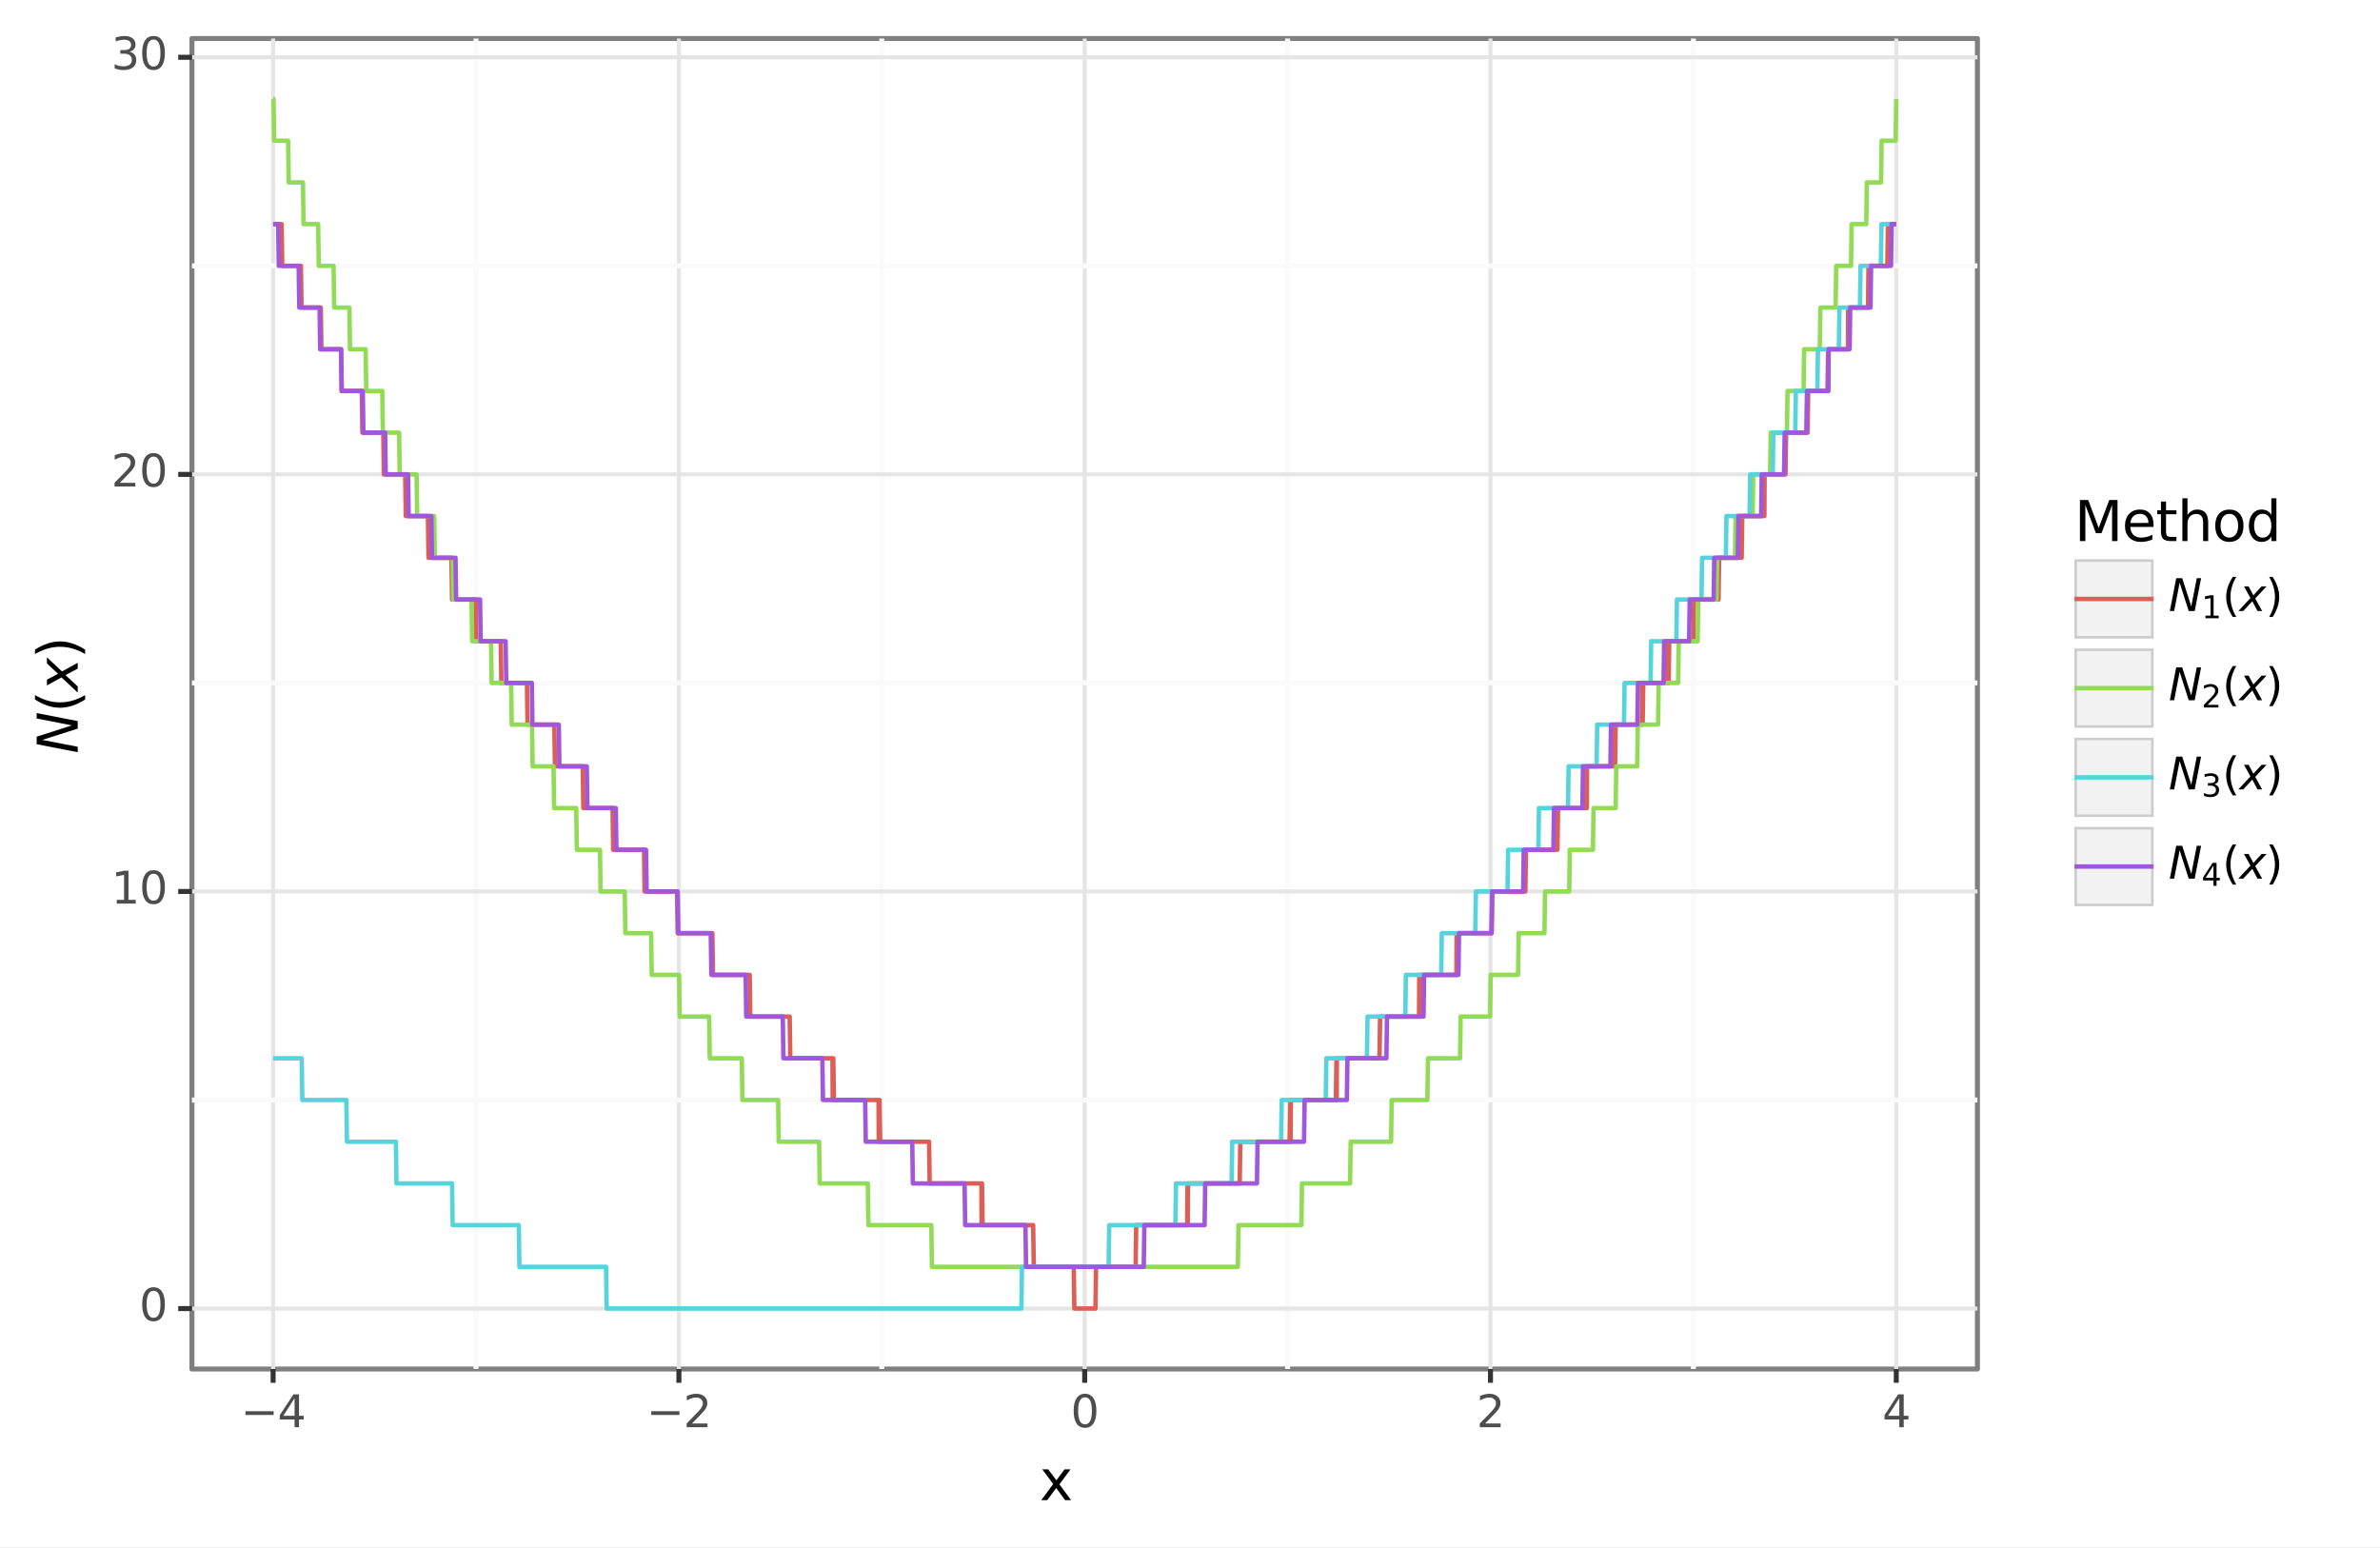 <?xml version="1.0" encoding="utf-8" standalone="no"?>
<!DOCTYPE svg PUBLIC "-//W3C//DTD SVG 1.1//EN"
  "http://www.w3.org/Graphics/SVG/1.1/DTD/svg11.dtd">
<svg xmlns:xlink="http://www.w3.org/1999/xlink" width="476.034pt" height="309.529pt" viewBox="0 0 476.034 309.529" xmlns="http://www.w3.org/2000/svg" version="1.1">
 <rect x="0" y="0" width="476.034" height="309.529" fill="#808080" stroke="none"/>
 <defs>
  <style type="text/css">*{stroke-linejoin: round; stroke-linecap: butt}</style>
 </defs>
 <g id="figure_1">
  <g id="patch_1">
   <path d="M 0 309.529 
L 476.034 309.529 
L 476.034 0 
L 0 0 
z
" style="fill: #ffffff; stroke: #ffffff; stroke-linejoin: miter"/>
  </g>
  <g id="axes_1">
   <g id="patch_2">
    <path d="M 38.394 273.816 
L 395.514 273.816 
L 395.514 7.704 
L 38.394 7.704 
z
" style="fill: #ffffff; stroke: #7f7f7f; stroke-linejoin: miter"/>
   </g>
   <g id="matplotlib.axis_1">
    <g id="xtick_1">
     <g id="line2d_1">
      <path d="M 54.627 273.816 
L 54.627 7.704 
" clip-path="url(#p66bff94a96)" style="fill: none; stroke: #e5e5e5; stroke-width: 0.8"/>
     </g>
     <g id="line2d_2">
      <path d="M 54.627 273.816 
" style="fill: none; stroke: #000000; stroke-width: 1.5"/>
      <defs>
       <path id="m1a305d5297" d="M 0 0 
L 0 2.75 
" style="stroke: #333333"/>
      </defs>
      <g>
       <use xlink:href="#m1a305d5297" x="54.627" y="273.816" style="stroke: #333333"/>
      </g>
     </g>
     <g id="text_1">
      <!-- −4 -->
      <g style="fill: #4d4d4d" transform="translate(48.14 285.453) scale(0.088 -0.088)">
       <defs>
        <path id="DejaVuSans-2212" d="M 678 2272 
L 4684 2272 
L 4684 1741 
L 678 1741 
L 678 2272 
z
" transform="scale(0.016)"/>
        <path id="DejaVuSans-34" d="M 2419 4116 
L 825 1625 
L 2419 1625 
L 2419 4116 
z
M 2253 4666 
L 3047 4666 
L 3047 1625 
L 3713 1625 
L 3713 1100 
L 3047 1100 
L 3047 0 
L 2419 0 
L 2419 1100 
L 313 1100 
L 313 1709 
L 2253 4666 
z
" transform="scale(0.016)"/>
       </defs>
       <use xlink:href="#DejaVuSans-2212"/>
       <use xlink:href="#DejaVuSans-34" x="83.789"/>
      </g>
     </g>
    </g>
    <g id="xtick_2">
     <g id="line2d_3">
      <path d="M 135.79 273.816 
L 135.79 7.704 
" clip-path="url(#p66bff94a96)" style="fill: none; stroke: #e5e5e5; stroke-width: 0.8"/>
     </g>
     <g id="line2d_4">
      <path d="M 135.79 273.816 
" style="fill: none; stroke: #000000; stroke-width: 1.5"/>
      <g>
       <use xlink:href="#m1a305d5297" x="135.79" y="273.816" style="stroke: #333333"/>
      </g>
     </g>
     <g id="text_2">
      <!-- −2 -->
      <g style="fill: #4d4d4d" transform="translate(129.304 285.453) scale(0.088 -0.088)">
       <defs>
        <path id="DejaVuSans-32" d="M 1228 531 
L 3431 531 
L 3431 0 
L 469 0 
L 469 531 
Q 828 903 1448 1529 
Q 2069 2156 2228 2338 
Q 2531 2678 2651 2914 
Q 2772 3150 2772 3378 
Q 2772 3750 2511 3984 
Q 2250 4219 1831 4219 
Q 1534 4219 1204 4116 
Q 875 4013 500 3803 
L 500 4441 
Q 881 4594 1212 4672 
Q 1544 4750 1819 4750 
Q 2544 4750 2975 4387 
Q 3406 4025 3406 3419 
Q 3406 3131 3298 2873 
Q 3191 2616 2906 2266 
Q 2828 2175 2409 1742 
Q 1991 1309 1228 531 
z
" transform="scale(0.016)"/>
       </defs>
       <use xlink:href="#DejaVuSans-2212"/>
       <use xlink:href="#DejaVuSans-32" x="83.789"/>
      </g>
     </g>
    </g>
    <g id="xtick_3">
     <g id="line2d_5">
      <path d="M 216.954 273.816 
L 216.954 7.704 
" clip-path="url(#p66bff94a96)" style="fill: none; stroke: #e5e5e5; stroke-width: 0.8"/>
     </g>
     <g id="line2d_6">
      <path d="M 216.954 273.816 
" style="fill: none; stroke: #000000; stroke-width: 1.5"/>
      <g>
       <use xlink:href="#m1a305d5297" x="216.954" y="273.816" style="stroke: #333333"/>
      </g>
     </g>
     <g id="text_3">
      <!-- 0 -->
      <g style="fill: #4d4d4d" transform="translate(214.154 285.453) scale(0.088 -0.088)">
       <defs>
        <path id="DejaVuSans-30" d="M 2034 4250 
Q 1547 4250 1301 3770 
Q 1056 3291 1056 2328 
Q 1056 1369 1301 889 
Q 1547 409 2034 409 
Q 2525 409 2770 889 
Q 3016 1369 3016 2328 
Q 3016 3291 2770 3770 
Q 2525 4250 2034 4250 
z
M 2034 4750 
Q 2819 4750 3233 4129 
Q 3647 3509 3647 2328 
Q 3647 1150 3233 529 
Q 2819 -91 2034 -91 
Q 1250 -91 836 529 
Q 422 1150 422 2328 
Q 422 3509 836 4129 
Q 1250 4750 2034 4750 
z
" transform="scale(0.016)"/>
       </defs>
       <use xlink:href="#DejaVuSans-30"/>
      </g>
     </g>
    </g>
    <g id="xtick_4">
     <g id="line2d_7">
      <path d="M 298.118 273.816 
L 298.118 7.704 
" clip-path="url(#p66bff94a96)" style="fill: none; stroke: #e5e5e5; stroke-width: 0.8"/>
     </g>
     <g id="line2d_8">
      <path d="M 298.118 273.816 
" style="fill: none; stroke: #000000; stroke-width: 1.5"/>
      <g>
       <use xlink:href="#m1a305d5297" x="298.118" y="273.816" style="stroke: #333333"/>
      </g>
     </g>
     <g id="text_4">
      <!-- 2 -->
      <g style="fill: #4d4d4d" transform="translate(295.318 285.453) scale(0.088 -0.088)">
       <use xlink:href="#DejaVuSans-32"/>
      </g>
     </g>
    </g>
    <g id="xtick_5">
     <g id="line2d_9">
      <path d="M 379.281 273.816 
L 379.281 7.704 
" clip-path="url(#p66bff94a96)" style="fill: none; stroke: #e5e5e5; stroke-width: 0.8"/>
     </g>
     <g id="line2d_10">
      <path d="M 379.281 273.816 
" style="fill: none; stroke: #000000; stroke-width: 1.5"/>
      <g>
       <use xlink:href="#m1a305d5297" x="379.281" y="273.816" style="stroke: #333333"/>
      </g>
     </g>
     <g id="text_5">
      <!-- 4 -->
      <g style="fill: #4d4d4d" transform="translate(376.482 285.453) scale(0.088 -0.088)">
       <use xlink:href="#DejaVuSans-34"/>
      </g>
     </g>
    </g>
    <g id="xtick_6">
     <g id="line2d_11">
      <path d="M 95.208 273.816 
L 95.208 7.704 
" clip-path="url(#p66bff94a96)" style="fill: none; stroke: #fafafa"/>
     </g>
    </g>
    <g id="xtick_7">
     <g id="line2d_12">
      <path d="M 176.372 273.816 
L 176.372 7.704 
" clip-path="url(#p66bff94a96)" style="fill: none; stroke: #fafafa"/>
     </g>
    </g>
    <g id="xtick_8">
     <g id="line2d_13">
      <path d="M 257.536 273.816 
L 257.536 7.704 
" clip-path="url(#p66bff94a96)" style="fill: none; stroke: #fafafa"/>
     </g>
    </g>
    <g id="xtick_9">
     <g id="line2d_14">
      <path d="M 338.699 273.816 
L 338.699 7.704 
" clip-path="url(#p66bff94a96)" style="fill: none; stroke: #fafafa"/>
     </g>
    </g>
    <g id="text_6">
     <!-- x -->
     <g transform="translate(207.939 300.041) scale(0.11 -0.11)">
      <defs>
       <path id="DejaVuSans-78" d="M 3513 3500 
L 2247 1797 
L 3578 0 
L 2900 0 
L 1881 1375 
L 863 0 
L 184 0 
L 1544 1831 
L 300 3500 
L 978 3500 
L 1906 2253 
L 2834 3500 
L 3513 3500 
z
" transform="scale(0.016)"/>
      </defs>
      <use xlink:href="#DejaVuSans-78"/>
     </g>
    </g>
   </g>
   <g id="matplotlib.axis_2">
    <g id="ytick_1">
     <g id="line2d_15">
      <path d="M 38.394 261.72 
L 395.514 261.72 
" clip-path="url(#p66bff94a96)" style="fill: none; stroke: #e5e5e5; stroke-width: 0.8"/>
     </g>
     <g id="line2d_16">
      <path d="M 38.394 261.72 
" style="fill: none; stroke: #000000; stroke-width: 1.5"/>
      <defs>
       <path id="ma55352d00c" d="M 0 0 
L -2.75 0 
" style="stroke: #333333"/>
      </defs>
      <g>
       <use xlink:href="#ma55352d00c" x="38.394" y="261.72" style="stroke: #333333"/>
      </g>
     </g>
     <g id="text_7">
      <!-- 0 -->
      <g style="fill: #4d4d4d" transform="translate(27.845 264.149) scale(0.088 -0.088)">
       <use xlink:href="#DejaVuSans-30"/>
      </g>
     </g>
    </g>
    <g id="ytick_2">
     <g id="line2d_17">
      <path d="M 38.394 178.3 
L 395.514 178.3 
" clip-path="url(#p66bff94a96)" style="fill: none; stroke: #e5e5e5; stroke-width: 0.8"/>
     </g>
     <g id="line2d_18">
      <path d="M 38.394 178.3 
" style="fill: none; stroke: #000000; stroke-width: 1.5"/>
      <g>
       <use xlink:href="#ma55352d00c" x="38.394" y="178.3" style="stroke: #333333"/>
      </g>
     </g>
     <g id="text_8">
      <!-- 10 -->
      <g style="fill: #4d4d4d" transform="translate(22.246 180.728) scale(0.088 -0.088)">
       <defs>
        <path id="DejaVuSans-31" d="M 794 531 
L 1825 531 
L 1825 4091 
L 703 3866 
L 703 4441 
L 1819 4666 
L 2450 4666 
L 2450 531 
L 3481 531 
L 3481 0 
L 794 0 
L 794 531 
z
" transform="scale(0.016)"/>
       </defs>
       <use xlink:href="#DejaVuSans-31"/>
       <use xlink:href="#DejaVuSans-30" x="63.623"/>
      </g>
     </g>
    </g>
    <g id="ytick_3">
     <g id="line2d_19">
      <path d="M 38.394 94.879 
L 395.514 94.879 
" clip-path="url(#p66bff94a96)" style="fill: none; stroke: #e5e5e5; stroke-width: 0.8"/>
     </g>
     <g id="line2d_20">
      <path d="M 38.394 94.879 
" style="fill: none; stroke: #000000; stroke-width: 1.5"/>
      <g>
       <use xlink:href="#ma55352d00c" x="38.394" y="94.879" style="stroke: #333333"/>
      </g>
     </g>
     <g id="text_9">
      <!-- 20 -->
      <g style="fill: #4d4d4d" transform="translate(22.246 97.307) scale(0.088 -0.088)">
       <use xlink:href="#DejaVuSans-32"/>
       <use xlink:href="#DejaVuSans-30" x="63.623"/>
      </g>
     </g>
    </g>
    <g id="ytick_4">
     <g id="line2d_21">
      <path d="M 38.394 11.458 
L 395.514 11.458 
" clip-path="url(#p66bff94a96)" style="fill: none; stroke: #e5e5e5; stroke-width: 0.8"/>
     </g>
     <g id="line2d_22">
      <path d="M 38.394 11.458 
" style="fill: none; stroke: #000000; stroke-width: 1.5"/>
      <g>
       <use xlink:href="#ma55352d00c" x="38.394" y="11.458" style="stroke: #333333"/>
      </g>
     </g>
     <g id="text_10">
      <!-- 30 -->
      <g style="fill: #4d4d4d" transform="translate(22.246 13.887) scale(0.088 -0.088)">
       <defs>
        <path id="DejaVuSans-33" d="M 2597 2516 
Q 3050 2419 3304 2112 
Q 3559 1806 3559 1356 
Q 3559 666 3084 287 
Q 2609 -91 1734 -91 
Q 1441 -91 1130 -33 
Q 819 25 488 141 
L 488 750 
Q 750 597 1062 519 
Q 1375 441 1716 441 
Q 2309 441 2620 675 
Q 2931 909 2931 1356 
Q 2931 1769 2642 2001 
Q 2353 2234 1838 2234 
L 1294 2234 
L 1294 2753 
L 1863 2753 
Q 2328 2753 2575 2939 
Q 2822 3125 2822 3475 
Q 2822 3834 2567 4026 
Q 2313 4219 1838 4219 
Q 1578 4219 1281 4162 
Q 984 4106 628 3988 
L 628 4550 
Q 988 4650 1302 4700 
Q 1616 4750 1894 4750 
Q 2613 4750 3031 4423 
Q 3450 4097 3450 3541 
Q 3450 3153 3228 2886 
Q 3006 2619 2597 2516 
z
" transform="scale(0.016)"/>
       </defs>
       <use xlink:href="#DejaVuSans-33"/>
       <use xlink:href="#DejaVuSans-30" x="63.623"/>
      </g>
     </g>
    </g>
    <g id="ytick_5">
     <g id="line2d_23">
      <path d="M 38.394 220.01 
L 395.514 220.01 
" clip-path="url(#p66bff94a96)" style="fill: none; stroke: #fafafa"/>
     </g>
    </g>
    <g id="ytick_6">
     <g id="line2d_24">
      <path d="M 38.394 136.589 
L 395.514 136.589 
" clip-path="url(#p66bff94a96)" style="fill: none; stroke: #fafafa"/>
     </g>
    </g>
    <g id="ytick_7">
     <g id="line2d_25">
      <path d="M 38.394 53.169 
L 395.514 53.169 
" clip-path="url(#p66bff94a96)" style="fill: none; stroke: #fafafa"/>
     </g>
    </g>
    <g id="text_11">
     <!-- $N(x)$ -->
     <g transform="translate(15.558 150.747) rotate(-90) scale(0.11 -0.11)">
      <defs>
       <path id="DejaVuSans-Oblique-4e" d="M 1081 4666 
L 1931 4666 
L 3219 666 
L 4000 4666 
L 4616 4666 
L 3706 0 
L 2853 0 
L 1569 4025 
L 788 0 
L 172 0 
L 1081 4666 
z
" transform="scale(0.016)"/>
       <path id="DejaVuSans-28" d="M 1984 4856 
Q 1566 4138 1362 3434 
Q 1159 2731 1159 2009 
Q 1159 1288 1364 580 
Q 1569 -128 1984 -844 
L 1484 -844 
Q 1016 -109 783 600 
Q 550 1309 550 2009 
Q 550 2706 781 3412 
Q 1013 4119 1484 4856 
L 1984 4856 
z
" transform="scale(0.016)"/>
       <path id="DejaVuSans-Oblique-78" d="M 3841 3500 
L 2234 1784 
L 3219 0 
L 2559 0 
L 1819 1388 
L 531 0 
L -166 0 
L 1556 1844 
L 641 3500 
L 1300 3500 
L 1972 2234 
L 3144 3500 
L 3841 3500 
z
" transform="scale(0.016)"/>
       <path id="DejaVuSans-29" d="M 513 4856 
L 1013 4856 
Q 1481 4119 1714 3412 
Q 1947 2706 1947 2009 
Q 1947 1309 1714 600 
Q 1481 -109 1013 -844 
L 513 -844 
Q 928 -128 1133 580 
Q 1338 1288 1338 2009 
Q 1338 2731 1133 3434 
Q 928 4138 513 4856 
z
" transform="scale(0.016)"/>
      </defs>
      <use xlink:href="#DejaVuSans-Oblique-4e" transform="translate(0 0.125)"/>
      <use xlink:href="#DejaVuSans-28" transform="translate(74.805 0.125)"/>
      <use xlink:href="#DejaVuSans-Oblique-78" transform="translate(113.818 0.125)"/>
      <use xlink:href="#DejaVuSans-29" transform="translate(172.998 0.125)"/>
     </g>
    </g>
   </g>
   <g id="line2d_26">
    <path d="M 54.627 44.827 
L 56.331 44.827 
L 56.453 53.169 
L 60.186 53.169 
L 60.308 61.511 
L 64.163 61.511 
L 64.285 69.853 
L 68.222 69.853 
L 68.343 78.195 
L 72.361 78.195 
L 72.483 86.537 
L 76.663 86.537 
L 76.784 94.879 
L 81.045 94.879 
L 81.167 103.221 
L 85.591 103.221 
L 85.712 111.563 
L 90.298 111.563 
L 90.42 119.905 
L 95.127 119.905 
L 95.249 128.247 
L 100.159 128.247 
L 100.281 136.589 
L 105.395 136.589 
L 105.516 144.931 
L 110.873 144.931 
L 110.995 153.274 
L 116.555 153.274 
L 116.676 161.616 
L 122.52 161.616 
L 122.642 169.958 
L 128.81 169.958 
L 128.932 178.3 
L 135.425 178.3 
L 135.547 186.642 
L 142.486 186.642 
L 142.608 194.984 
L 149.953 194.984 
L 150.075 203.326 
L 157.948 203.326 
L 158.07 211.668 
L 166.511 211.668 
L 166.551 220.01 
L 166.592 211.668 
L 166.673 211.668 
L 166.795 220.01 
L 175.723 220.01 
L 175.763 228.352 
L 175.804 220.01 
L 175.926 220.01 
L 176.047 228.352 
L 185.828 228.352 
L 185.949 236.694 
L 196.298 236.694 
L 196.338 245.036 
L 196.379 236.694 
L 196.42 236.694 
L 196.541 245.036 
L 206.646 245.036 
L 206.768 253.378 
L 214.763 253.378 
L 214.884 261.72 
L 219.105 261.72 
L 219.227 253.378 
L 227.14 253.378 
L 227.262 245.036 
L 237.448 245.036 
L 237.529 236.694 
L 237.57 245.036 
L 237.61 236.694 
L 247.958 236.694 
L 248.08 228.352 
L 257.942 228.352 
L 258.063 220.01 
L 258.104 220.01 
L 258.144 228.352 
L 258.185 220.01 
L 267.194 220.01 
L 267.316 211.668 
L 267.357 220.01 
L 267.397 211.668 
L 275.919 211.668 
L 276.041 203.326 
L 283.833 203.326 
L 283.873 194.984 
L 283.914 203.326 
L 283.995 203.326 
L 284.117 194.984 
L 291.3 194.984 
L 291.34 186.642 
L 291.381 194.984 
L 291.503 194.984 
L 291.624 186.642 
L 298.361 186.642 
L 298.483 178.3 
L 305.098 178.3 
L 305.219 169.958 
L 311.266 169.958 
L 311.388 161.616 
L 311.51 169.958 
L 311.631 161.616 
L 317.272 161.616 
L 317.353 153.274 
L 317.394 161.616 
L 317.435 153.274 
L 322.872 153.274 
L 322.954 144.931 
L 323.035 153.274 
L 323.157 144.931 
L 328.392 144.931 
L 328.473 136.589 
L 328.554 144.931 
L 328.676 136.589 
L 333.505 136.589 
L 333.546 128.247 
L 333.586 136.589 
L 333.627 136.589 
L 333.667 128.247 
L 333.708 136.589 
L 333.748 136.589 
L 333.87 128.247 
L 338.699 128.247 
L 338.821 119.905 
L 343.732 119.905 
L 343.853 111.563 
L 348.196 111.563 
L 348.277 103.221 
L 348.358 111.563 
L 348.48 103.221 
L 352.7 103.221 
L 352.822 94.879 
L 352.862 94.879 
L 352.903 103.221 
L 352.944 94.879 
L 357.124 94.879 
L 357.245 86.537 
L 361.425 86.537 
L 361.466 78.195 
L 361.506 86.537 
L 361.547 86.537 
L 361.669 78.195 
L 365.524 78.195 
L 365.646 69.853 
L 365.686 78.195 
L 365.727 69.853 
L 369.623 69.853 
L 369.663 61.511 
L 369.704 69.853 
L 369.744 69.853 
L 369.866 61.511 
L 373.64 61.511 
L 373.722 53.169 
L 373.762 61.511 
L 373.803 53.169 
L 377.496 53.169 
L 377.617 44.827 
L 379.281 44.827 
L 379.281 44.827 
" clip-path="url(#p66bff94a96)" style="fill: none; stroke: #db5f57; stroke-width: 0.886"/>
   </g>
   <g id="line2d_27">
    <path d="M 54.627 19.8 
L 54.708 19.8 
L 54.83 28.143 
L 57.63 28.143 
L 57.751 36.485 
L 60.592 36.485 
L 60.714 44.827 
L 63.636 44.827 
L 63.758 53.169 
L 66.72 53.169 
L 66.842 61.511 
L 69.885 61.511 
L 70.007 69.853 
L 73.132 69.853 
L 73.254 78.195 
L 76.46 78.195 
L 76.581 86.537 
L 79.828 86.537 
L 79.95 94.879 
L 83.318 94.879 
L 83.44 103.221 
L 86.849 103.221 
L 86.97 111.563 
L 90.542 111.563 
L 90.663 119.905 
L 94.316 119.905 
L 94.437 128.247 
L 98.212 128.247 
L 98.333 136.589 
L 102.229 136.589 
L 102.351 144.931 
L 106.409 144.931 
L 106.531 153.274 
L 110.711 153.274 
L 110.832 161.616 
L 115.256 161.616 
L 115.378 169.958 
L 120.004 169.958 
L 120.126 178.3 
L 124.955 178.3 
L 125.077 186.642 
L 130.231 186.642 
L 130.352 194.984 
L 135.831 194.984 
L 135.953 203.326 
L 141.837 203.326 
L 141.959 211.668 
L 148.371 211.668 
L 148.492 220.01 
L 155.635 220.01 
L 155.757 228.352 
L 163.832 228.352 
L 163.954 236.694 
L 173.572 236.694 
L 173.694 245.036 
L 186.274 245.036 
L 186.396 253.378 
L 247.593 253.378 
L 247.715 245.036 
L 260.295 245.036 
L 260.417 236.694 
L 270.035 236.694 
L 270.157 228.352 
L 278.232 228.352 
L 278.354 220.01 
L 285.497 220.01 
L 285.618 211.668 
L 292.03 211.668 
L 292.152 203.326 
L 298.036 203.326 
L 298.158 194.984 
L 303.637 194.984 
L 303.758 186.642 
L 308.912 186.642 
L 309.034 178.3 
L 313.863 178.3 
L 313.985 169.958 
L 318.611 169.958 
L 318.733 161.616 
L 323.157 161.616 
L 323.278 153.274 
L 327.458 153.274 
L 327.58 144.931 
L 331.638 144.931 
L 331.76 136.589 
L 335.656 136.589 
L 335.778 128.247 
L 339.552 128.247 
L 339.673 119.905 
L 343.326 119.905 
L 343.447 111.563 
L 347.019 111.563 
L 347.14 103.221 
L 350.549 103.221 
L 350.671 94.879 
L 354.039 94.879 
L 354.161 86.537 
L 357.408 86.537 
L 357.529 78.195 
L 360.735 78.195 
L 360.857 69.853 
L 363.982 69.853 
L 364.104 61.511 
L 367.147 61.511 
L 367.269 53.169 
L 370.231 53.169 
L 370.353 44.827 
L 373.275 44.827 
L 373.397 36.485 
L 376.238 36.485 
L 376.359 28.143 
L 379.159 28.143 
L 379.281 19.8 
L 379.281 19.8 
" clip-path="url(#p66bff94a96)" style="fill: none; stroke: #91db57; stroke-width: 0.886"/>
   </g>
   <g id="line2d_28">
    <path d="M 54.627 211.668 
L 60.349 211.668 
L 60.47 220.01 
L 69.277 220.01 
L 69.398 228.352 
L 79.179 228.352 
L 79.3 236.694 
L 90.42 236.694 
L 90.542 245.036 
L 103.771 245.036 
L 103.893 253.378 
L 121.221 253.378 
L 121.343 261.72 
L 204.292 261.72 
L 204.414 253.378 
L 221.743 253.378 
L 221.864 245.036 
L 235.094 245.036 
L 235.216 236.694 
L 246.335 236.694 
L 246.457 228.352 
L 256.237 228.352 
L 256.359 220.01 
L 265.165 220.01 
L 265.287 211.668 
L 273.403 211.668 
L 273.525 203.326 
L 281.073 203.326 
L 281.195 194.984 
L 288.256 194.984 
L 288.378 186.642 
L 295.074 186.642 
L 295.196 178.3 
L 301.526 178.3 
L 301.648 169.958 
L 307.695 169.958 
L 307.817 161.616 
L 313.62 161.616 
L 313.742 153.274 
L 319.342 153.274 
L 319.464 144.931 
L 324.82 144.931 
L 324.942 136.589 
L 330.137 136.589 
L 330.258 128.247 
L 335.291 128.247 
L 335.412 119.905 
L 340.323 119.905 
L 340.444 111.563 
L 345.192 111.563 
L 345.314 103.221 
L 349.941 103.221 
L 350.062 94.879 
L 354.567 94.879 
L 354.689 86.537 
L 359.071 86.537 
L 359.193 78.195 
L 363.495 78.195 
L 363.617 69.853 
L 367.797 69.853 
L 367.918 61.511 
L 372.017 61.511 
L 372.139 53.169 
L 376.197 53.169 
L 376.319 44.827 
L 379.281 44.827 
L 379.281 44.827 
" clip-path="url(#p66bff94a96)" style="fill: none; stroke: #57d3db; stroke-width: 0.886"/>
   </g>
   <g id="line2d_29">
    <path d="M 54.627 44.827 
L 55.641 44.827 
L 55.763 53.169 
L 59.74 53.169 
L 59.862 61.511 
L 63.92 61.511 
L 64.042 69.853 
L 68.222 69.853 
L 68.343 78.195 
L 72.564 78.195 
L 72.686 86.537 
L 77.028 86.537 
L 77.15 94.879 
L 81.614 94.879 
L 81.735 103.221 
L 86.28 103.221 
L 86.402 111.563 
L 91.11 111.563 
L 91.231 119.905 
L 96.02 119.905 
L 96.142 128.247 
L 101.133 128.247 
L 101.255 136.589 
L 106.368 136.589 
L 106.49 144.931 
L 111.766 144.931 
L 111.888 153.274 
L 117.366 153.274 
L 117.488 161.616 
L 123.169 161.616 
L 123.291 169.958 
L 129.216 169.958 
L 129.338 178.3 
L 135.547 178.3 
L 135.669 186.642 
L 142.162 186.642 
L 142.283 194.984 
L 149.142 194.984 
L 149.263 203.326 
L 156.568 203.326 
L 156.69 211.668 
L 164.482 211.668 
L 164.603 220.01 
L 173.044 220.01 
L 173.166 228.352 
L 182.459 228.352 
L 182.581 236.694 
L 192.93 236.694 
L 193.051 245.036 
L 205.104 245.036 
L 205.226 253.378 
L 228.763 253.378 
L 228.885 245.036 
L 240.938 245.036 
L 241.06 236.694 
L 251.408 236.694 
L 251.53 228.352 
L 260.823 228.352 
L 260.945 220.01 
L 269.386 220.01 
L 269.507 211.668 
L 277.299 211.668 
L 277.421 203.326 
L 284.726 203.326 
L 284.847 194.984 
L 291.706 194.984 
L 291.827 186.642 
L 298.32 186.642 
L 298.442 178.3 
L 304.651 178.3 
L 304.773 169.958 
L 310.698 169.958 
L 310.82 161.616 
L 316.501 161.616 
L 316.623 153.274 
L 322.101 153.274 
L 322.223 144.931 
L 327.499 144.931 
L 327.621 136.589 
L 332.734 136.589 
L 332.856 128.247 
L 337.847 128.247 
L 337.969 119.905 
L 342.758 119.905 
L 342.879 111.563 
L 347.587 111.563 
L 347.709 103.221 
L 352.254 103.221 
L 352.375 94.879 
L 356.839 94.879 
L 356.961 86.537 
L 361.303 86.537 
L 361.425 78.195 
L 365.646 78.195 
L 365.767 69.853 
L 369.947 69.853 
L 370.069 61.511 
L 374.127 61.511 
L 374.249 53.169 
L 378.226 53.169 
L 378.348 44.827 
L 379.281 44.827 
L 379.281 44.827 
" clip-path="url(#p66bff94a96)" style="fill: none; stroke: #a157db; stroke-width: 0.886"/>
   </g>
   <g id="patch_3">
    <path d="M 402.714 193.435 
L 468.834 193.435 
L 468.834 84.629 
L 402.714 84.629 
z
" style="fill: #ffffff"/>
   </g>
   <g id="text_12">
    <!-- Method -->
    <g transform="translate(414.914 108.223) scale(0.11 -0.11)">
     <defs>
      <path id="DejaVuSans-4d" d="M 628 4666 
L 1569 4666 
L 2759 1491 
L 3956 4666 
L 4897 4666 
L 4897 0 
L 4281 0 
L 4281 4097 
L 3078 897 
L 2444 897 
L 1241 4097 
L 1241 0 
L 628 0 
L 628 4666 
z
" transform="scale(0.016)"/>
      <path id="DejaVuSans-65" d="M 3597 1894 
L 3597 1613 
L 953 1613 
Q 991 1019 1311 708 
Q 1631 397 2203 397 
Q 2534 397 2845 478 
Q 3156 559 3463 722 
L 3463 178 
Q 3153 47 2828 -22 
Q 2503 -91 2169 -91 
Q 1331 -91 842 396 
Q 353 884 353 1716 
Q 353 2575 817 3079 
Q 1281 3584 2069 3584 
Q 2775 3584 3186 3129 
Q 3597 2675 3597 1894 
z
M 3022 2063 
Q 3016 2534 2758 2815 
Q 2500 3097 2075 3097 
Q 1594 3097 1305 2825 
Q 1016 2553 972 2059 
L 3022 2063 
z
" transform="scale(0.016)"/>
      <path id="DejaVuSans-74" d="M 1172 4494 
L 1172 3500 
L 2356 3500 
L 2356 3053 
L 1172 3053 
L 1172 1153 
Q 1172 725 1289 603 
Q 1406 481 1766 481 
L 2356 481 
L 2356 0 
L 1766 0 
Q 1100 0 847 248 
Q 594 497 594 1153 
L 594 3053 
L 172 3053 
L 172 3500 
L 594 3500 
L 594 4494 
L 1172 4494 
z
" transform="scale(0.016)"/>
      <path id="DejaVuSans-68" d="M 3513 2113 
L 3513 0 
L 2938 0 
L 2938 2094 
Q 2938 2591 2744 2837 
Q 2550 3084 2163 3084 
Q 1697 3084 1428 2787 
Q 1159 2491 1159 1978 
L 1159 0 
L 581 0 
L 581 4863 
L 1159 4863 
L 1159 2956 
Q 1366 3272 1645 3428 
Q 1925 3584 2291 3584 
Q 2894 3584 3203 3211 
Q 3513 2838 3513 2113 
z
" transform="scale(0.016)"/>
      <path id="DejaVuSans-6f" d="M 1959 3097 
Q 1497 3097 1228 2736 
Q 959 2375 959 1747 
Q 959 1119 1226 758 
Q 1494 397 1959 397 
Q 2419 397 2687 759 
Q 2956 1122 2956 1747 
Q 2956 2369 2687 2733 
Q 2419 3097 1959 3097 
z
M 1959 3584 
Q 2709 3584 3137 3096 
Q 3566 2609 3566 1747 
Q 3566 888 3137 398 
Q 2709 -91 1959 -91 
Q 1206 -91 779 398 
Q 353 888 353 1747 
Q 353 2609 779 3096 
Q 1206 3584 1959 3584 
z
" transform="scale(0.016)"/>
      <path id="DejaVuSans-64" d="M 2906 2969 
L 2906 4863 
L 3481 4863 
L 3481 0 
L 2906 0 
L 2906 525 
Q 2725 213 2448 61 
Q 2172 -91 1784 -91 
Q 1150 -91 751 415 
Q 353 922 353 1747 
Q 353 2572 751 3078 
Q 1150 3584 1784 3584 
Q 2172 3584 2448 3432 
Q 2725 3281 2906 2969 
z
M 947 1747 
Q 947 1113 1208 752 
Q 1469 391 1925 391 
Q 2381 391 2643 752 
Q 2906 1113 2906 1747 
Q 2906 2381 2643 2742 
Q 2381 3103 1925 3103 
Q 1469 3103 1208 2742 
Q 947 2381 947 1747 
z
" transform="scale(0.016)"/>
     </defs>
     <use xlink:href="#DejaVuSans-4d"/>
     <use xlink:href="#DejaVuSans-65" x="86.279"/>
     <use xlink:href="#DejaVuSans-74" x="147.803"/>
     <use xlink:href="#DejaVuSans-68" x="187.012"/>
     <use xlink:href="#DejaVuSans-6f" x="250.391"/>
     <use xlink:href="#DejaVuSans-64" x="311.572"/>
    </g>
   </g>
   <g id="patch_4">
    <path d="M 414.914 127.715 
L 430.754 127.715 
L 430.754 111.875 
L 414.914 111.875 
z
" clip-path="url(#p376b5a8fef)" style="fill: #f2f2f2; stroke: #cccccc; stroke-linejoin: miter"/>
   </g>
   <g id="line2d_30">
    <path d="M 414.914 119.795 
L 430.754 119.795 
" clip-path="url(#p376b5a8fef)" style="fill: none; stroke: #db5f57; stroke-width: 0.886"/>
   </g>
   <g id="text_13">
    <!-- $N_{1}(x)$ -->
    <g transform="translate(433.754 122.224) scale(0.088 -0.088)">
     <use xlink:href="#DejaVuSans-Oblique-4e" transform="translate(0 0.125)"/>
     <use xlink:href="#DejaVuSans-31" transform="translate(74.805 -16.281) scale(0.7)"/>
     <use xlink:href="#DejaVuSans-28" transform="translate(122.075 0.125)"/>
     <use xlink:href="#DejaVuSans-Oblique-78" transform="translate(161.089 0.125)"/>
     <use xlink:href="#DejaVuSans-29" transform="translate(220.269 0.125)"/>
    </g>
   </g>
   <g id="patch_5">
    <path d="M 414.914 145.555 
L 430.754 145.555 
L 430.754 129.715 
L 414.914 129.715 
z
" clip-path="url(#pcbcaa34fac)" style="fill: #f2f2f2; stroke: #cccccc; stroke-linejoin: miter"/>
   </g>
   <g id="line2d_31">
    <path d="M 414.914 137.635 
L 430.754 137.635 
" clip-path="url(#pcbcaa34fac)" style="fill: none; stroke: #91db57; stroke-width: 0.886"/>
   </g>
   <g id="text_14">
    <!-- $N_{2}(x)$ -->
    <g transform="translate(433.754 140.064) scale(0.088 -0.088)">
     <use xlink:href="#DejaVuSans-Oblique-4e" transform="translate(0 0.125)"/>
     <use xlink:href="#DejaVuSans-32" transform="translate(74.805 -16.281) scale(0.7)"/>
     <use xlink:href="#DejaVuSans-28" transform="translate(122.075 0.125)"/>
     <use xlink:href="#DejaVuSans-Oblique-78" transform="translate(161.089 0.125)"/>
     <use xlink:href="#DejaVuSans-29" transform="translate(220.269 0.125)"/>
    </g>
   </g>
   <g id="patch_6">
    <path d="M 414.914 163.395 
L 430.754 163.395 
L 430.754 147.555 
L 414.914 147.555 
z
" clip-path="url(#p3ed3681fcd)" style="fill: #f2f2f2; stroke: #cccccc; stroke-linejoin: miter"/>
   </g>
   <g id="line2d_32">
    <path d="M 414.914 155.475 
L 430.754 155.475 
" clip-path="url(#p3ed3681fcd)" style="fill: none; stroke: #57d3db; stroke-width: 0.886"/>
   </g>
   <g id="text_15">
    <!-- $N_{3}(x)$ -->
    <g transform="translate(433.754 157.904) scale(0.088 -0.088)">
     <use xlink:href="#DejaVuSans-Oblique-4e" transform="translate(0 0.125)"/>
     <use xlink:href="#DejaVuSans-33" transform="translate(74.805 -16.281) scale(0.7)"/>
     <use xlink:href="#DejaVuSans-28" transform="translate(122.075 0.125)"/>
     <use xlink:href="#DejaVuSans-Oblique-78" transform="translate(161.089 0.125)"/>
     <use xlink:href="#DejaVuSans-29" transform="translate(220.269 0.125)"/>
    </g>
   </g>
   <g id="patch_7">
    <path d="M 414.914 181.235 
L 430.754 181.235 
L 430.754 165.395 
L 414.914 165.395 
z
" clip-path="url(#p495f7f075b)" style="fill: #f2f2f2; stroke: #cccccc; stroke-linejoin: miter"/>
   </g>
   <g id="line2d_33">
    <path d="M 414.914 173.315 
L 430.754 173.315 
" clip-path="url(#p495f7f075b)" style="fill: none; stroke: #a157db; stroke-width: 0.886"/>
   </g>
   <g id="text_16">
    <!-- $N_{4}(x)$ -->
    <g transform="translate(433.754 175.744) scale(0.088 -0.088)">
     <use xlink:href="#DejaVuSans-Oblique-4e" transform="translate(0 0.125)"/>
     <use xlink:href="#DejaVuSans-34" transform="translate(74.805 -16.281) scale(0.7)"/>
     <use xlink:href="#DejaVuSans-28" transform="translate(122.075 0.125)"/>
     <use xlink:href="#DejaVuSans-Oblique-78" transform="translate(161.089 0.125)"/>
     <use xlink:href="#DejaVuSans-29" transform="translate(220.269 0.125)"/>
    </g>
   </g>
  </g>
 </g>
 <defs>
  <clipPath id="p66bff94a96">
   <rect x="38.394" y="7.704" width="357.12" height="266.112"/>
  </clipPath>
  <clipPath id="p376b5a8fef">
   <path d="M 414.914 127.715 
L 414.914 111.875 
L 430.754 111.875 
L 430.754 127.715 
"/>
  </clipPath>
  <clipPath id="pcbcaa34fac">
   <path d="M 414.914 145.555 
L 414.914 129.715 
L 430.754 129.715 
L 430.754 145.555 
"/>
  </clipPath>
  <clipPath id="p3ed3681fcd">
   <path d="M 414.914 163.395 
L 414.914 147.555 
L 430.754 147.555 
L 430.754 163.395 
"/>
  </clipPath>
  <clipPath id="p495f7f075b">
   <path d="M 414.914 181.235 
L 414.914 165.395 
L 430.754 165.395 
L 430.754 181.235 
"/>
  </clipPath>
 </defs>
</svg>
